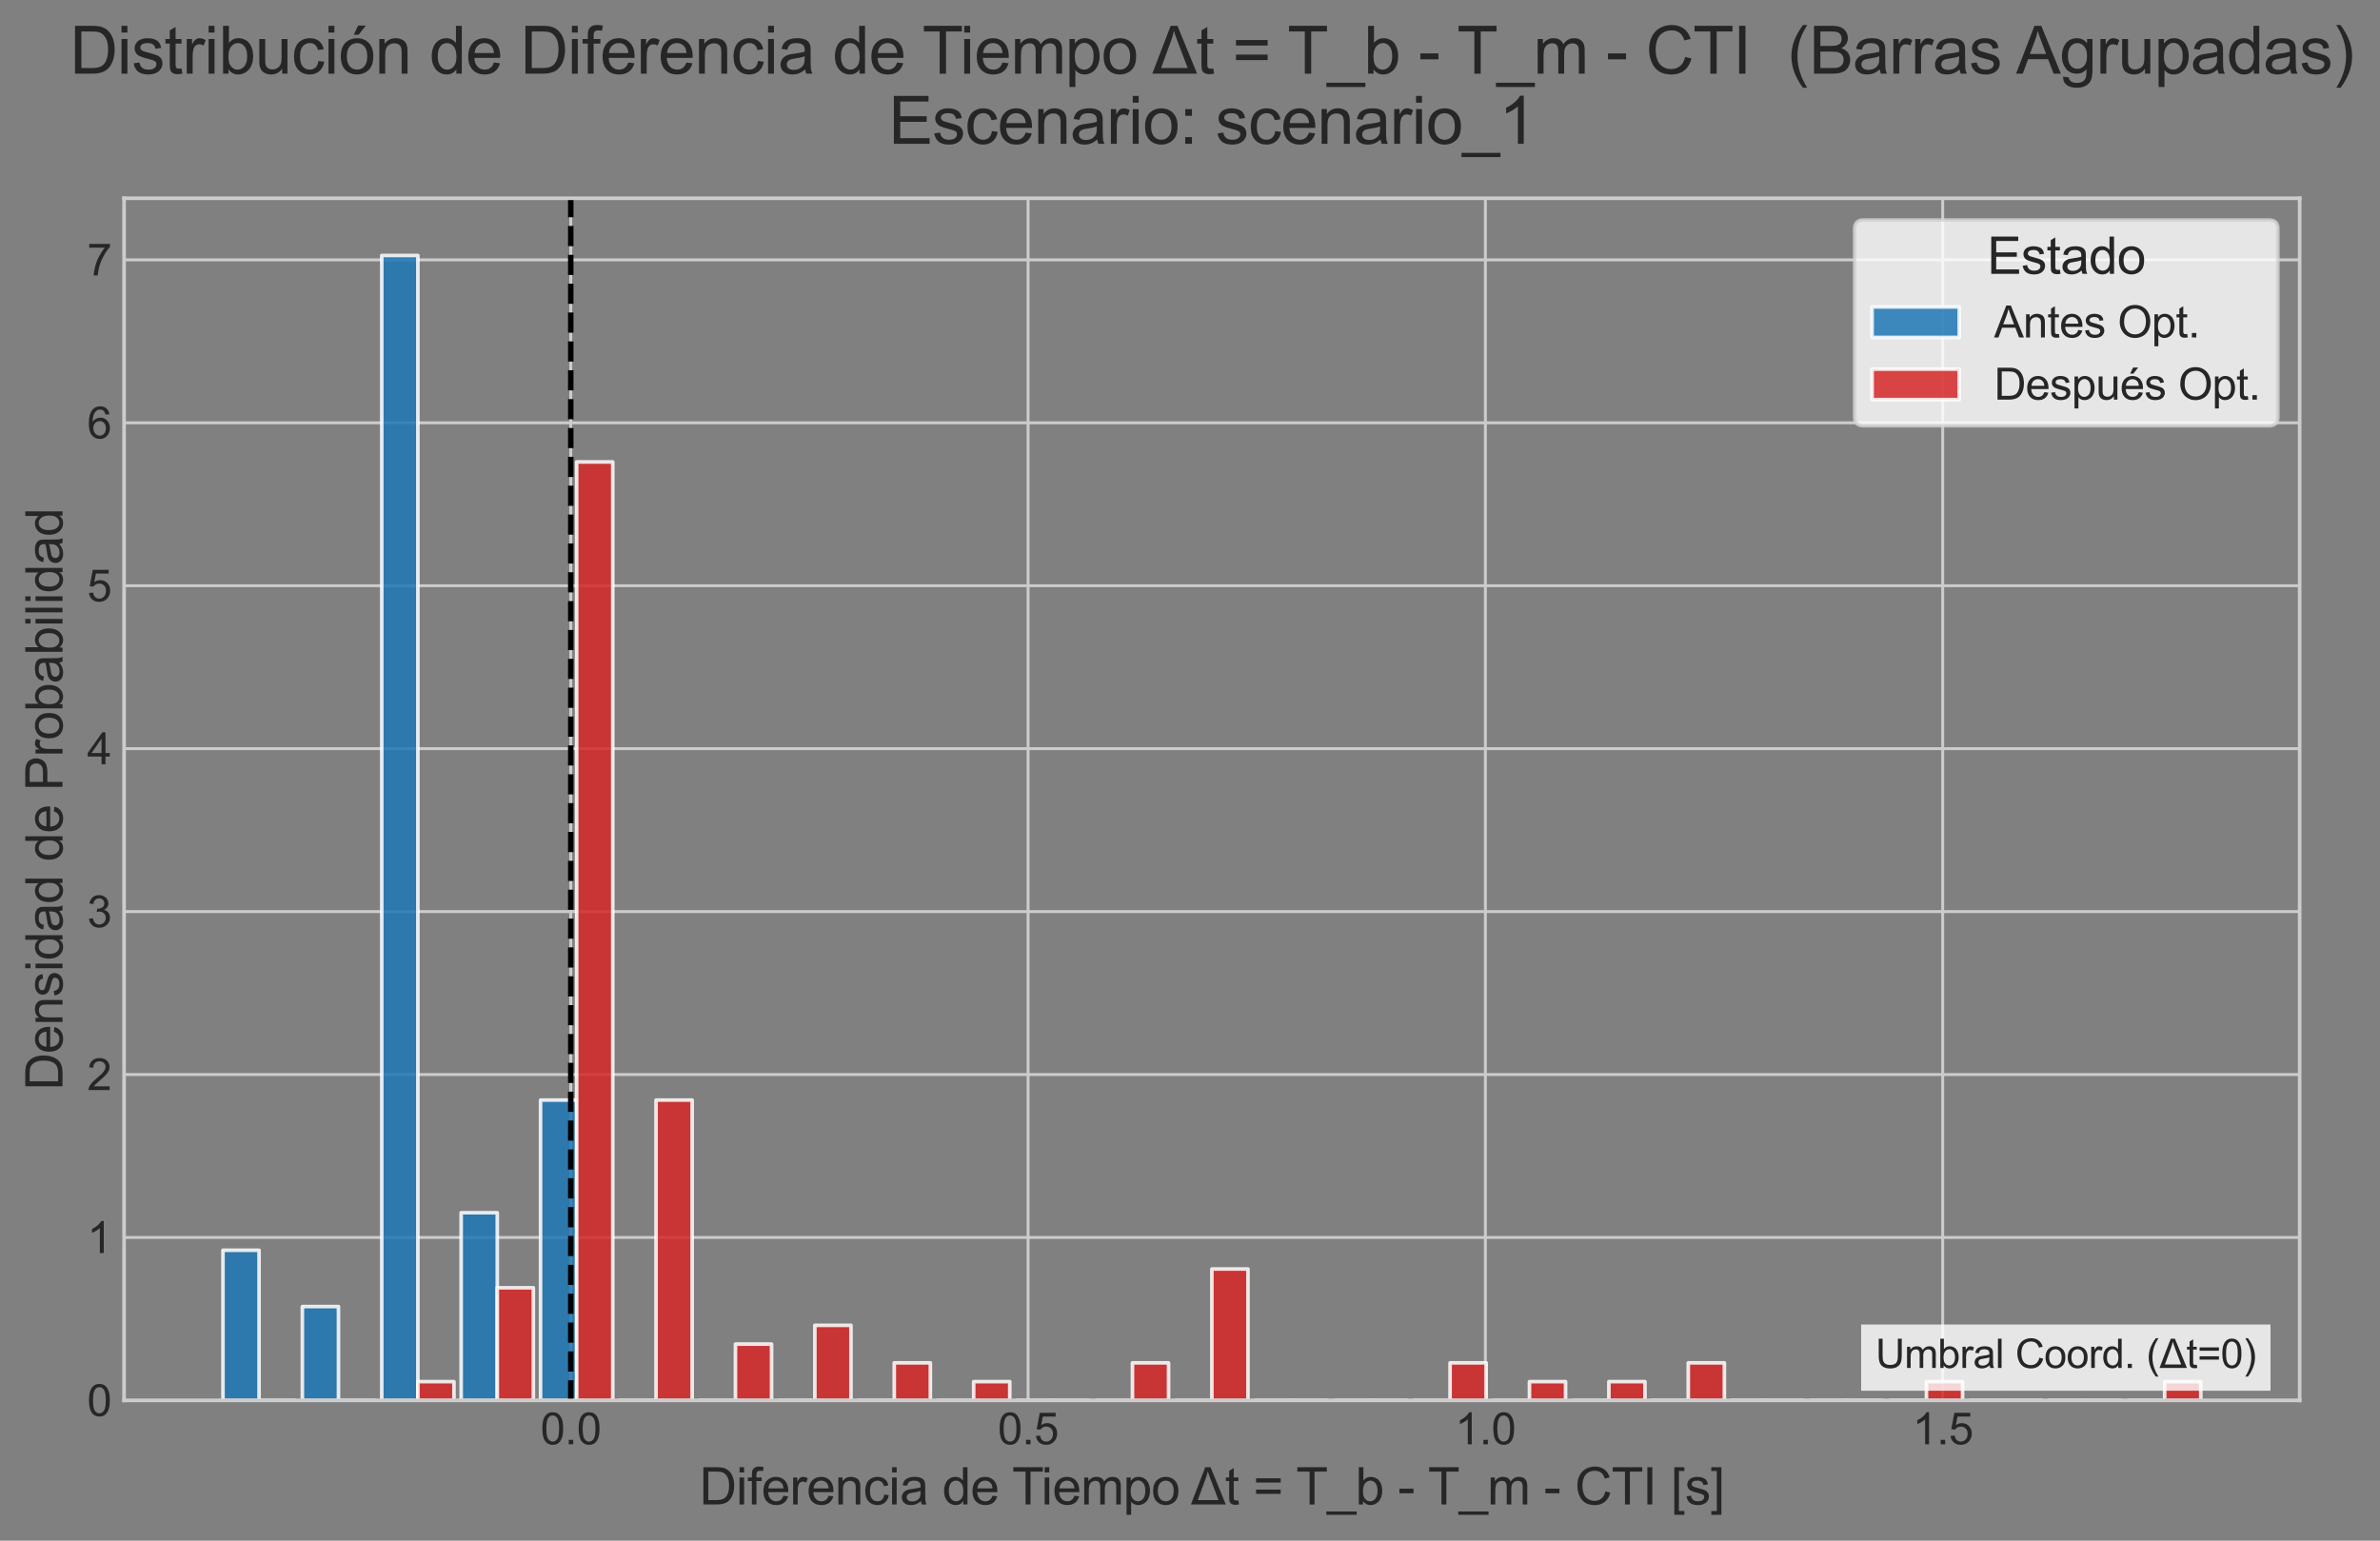 <?xml version="1.0" encoding="utf-8" standalone="no"?>
<!DOCTYPE svg PUBLIC "-//W3C//DTD SVG 1.1//EN"
  "http://www.w3.org/Graphics/SVG/1.1/DTD/svg11.dtd">
<svg xmlns:xlink="http://www.w3.org/1999/xlink" width="655.557pt" height="424.453pt" viewBox="0 0 655.557 424.453" xmlns="http://www.w3.org/2000/svg" version="1.1">
 <rect x="0" y="0" width="655.557" height="424.453" fill="#808080" stroke="none"/>
 <defs>
  <style type="text/css">*{stroke-linejoin: round; stroke-linecap: butt}</style>
 </defs>
 <g id="figure_1">
  <g id="patch_1">
   <path d="M 0 424.453 
L 655.557 424.453 
L 655.557 0 
L 0 0 
L 0 424.453 
z
" style="fill: none"/>
  </g>
  <g id="axes_1">
   <g id="patch_2">
    <path d="M 34.177 385.805 
L 633.427 385.805 
L 633.427 54.617 
L 34.177 54.617 
L 34.177 385.805 
z
" style="fill: none"/>
   </g>
   <g id="matplotlib.axis_1">
    <g id="xtick_1">
     <g id="line2d_1">
      <path d="M 157.212 385.805 
L 157.212 54.617 
" clip-path="url(#pe4441a1c6e)" style="fill: none; stroke: #cccccc; stroke-width: 0.8; stroke-linecap: round"/>
     </g>
     <g id="line2d_2"/>
     <g id="text_1">
      <!-- 0.0 -->
      <g style="fill: #262626" transform="translate(148.872 397.894) scale(0.12 -0.12)">
       <defs>
        <path id="ArialMT-30" d="M 266 2259 
Q 266 3072 433 3567 
Q 600 4063 929 4331 
Q 1259 4600 1759 4600 
Q 2128 4600 2406 4451 
Q 2684 4303 2865 4023 
Q 3047 3744 3150 3342 
Q 3253 2941 3253 2259 
Q 3253 1453 3087 958 
Q 2922 463 2592 192 
Q 2263 -78 1759 -78 
Q 1097 -78 719 397 
Q 266 969 266 2259 
z
M 844 2259 
Q 844 1131 1108 757 
Q 1372 384 1759 384 
Q 2147 384 2411 759 
Q 2675 1134 2675 2259 
Q 2675 3391 2411 3762 
Q 2147 4134 1753 4134 
Q 1366 4134 1134 3806 
Q 844 3388 844 2259 
z
" transform="scale(0.016)"/>
        <path id="ArialMT-2e" d="M 581 0 
L 581 641 
L 1222 641 
L 1222 0 
L 581 0 
z
" transform="scale(0.016)"/>
       </defs>
       <use xlink:href="#ArialMT-30"/>
       <use xlink:href="#ArialMT-2e" x="55.615"/>
       <use xlink:href="#ArialMT-30" x="83.398"/>
      </g>
     </g>
    </g>
    <g id="xtick_2">
     <g id="line2d_3">
      <path d="M 283.176 385.805 
L 283.176 54.617 
" clip-path="url(#pe4441a1c6e)" style="fill: none; stroke: #cccccc; stroke-width: 0.8; stroke-linecap: round"/>
     </g>
     <g id="line2d_4"/>
     <g id="text_2">
      <!-- 0.5 -->
      <g style="fill: #262626" transform="translate(274.836 397.894) scale(0.12 -0.12)">
       <defs>
        <path id="ArialMT-35" d="M 266 1200 
L 856 1250 
Q 922 819 1161 601 
Q 1400 384 1738 384 
Q 2144 384 2425 690 
Q 2706 997 2706 1503 
Q 2706 1984 2436 2262 
Q 2166 2541 1728 2541 
Q 1456 2541 1237 2417 
Q 1019 2294 894 2097 
L 366 2166 
L 809 4519 
L 3088 4519 
L 3088 3981 
L 1259 3981 
L 1013 2750 
Q 1425 3038 1878 3038 
Q 2478 3038 2890 2622 
Q 3303 2206 3303 1553 
Q 3303 931 2941 478 
Q 2500 -78 1738 -78 
Q 1113 -78 717 272 
Q 322 622 266 1200 
z
" transform="scale(0.016)"/>
       </defs>
       <use xlink:href="#ArialMT-30"/>
       <use xlink:href="#ArialMT-2e" x="55.615"/>
       <use xlink:href="#ArialMT-35" x="83.398"/>
      </g>
     </g>
    </g>
    <g id="xtick_3">
     <g id="line2d_5">
      <path d="M 409.141 385.805 
L 409.141 54.617 
" clip-path="url(#pe4441a1c6e)" style="fill: none; stroke: #cccccc; stroke-width: 0.8; stroke-linecap: round"/>
     </g>
     <g id="line2d_6"/>
     <g id="text_3">
      <!-- 1.0 -->
      <g style="fill: #262626" transform="translate(400.801 397.894) scale(0.12 -0.12)">
       <defs>
        <path id="ArialMT-31" d="M 2384 0 
L 1822 0 
L 1822 3584 
Q 1619 3391 1289 3197 
Q 959 3003 697 2906 
L 697 3450 
Q 1169 3672 1522 3987 
Q 1875 4303 2022 4600 
L 2384 4600 
L 2384 0 
z
" transform="scale(0.016)"/>
       </defs>
       <use xlink:href="#ArialMT-31"/>
       <use xlink:href="#ArialMT-2e" x="55.615"/>
       <use xlink:href="#ArialMT-30" x="83.398"/>
      </g>
     </g>
    </g>
    <g id="xtick_4">
     <g id="line2d_7">
      <path d="M 535.105 385.805 
L 535.105 54.617 
" clip-path="url(#pe4441a1c6e)" style="fill: none; stroke: #cccccc; stroke-width: 0.8; stroke-linecap: round"/>
     </g>
     <g id="line2d_8"/>
     <g id="text_4">
      <!-- 1.5 -->
      <g style="fill: #262626" transform="translate(526.765 397.894) scale(0.12 -0.12)">
       <use xlink:href="#ArialMT-31"/>
       <use xlink:href="#ArialMT-2e" x="55.615"/>
       <use xlink:href="#ArialMT-35" x="83.398"/>
      </g>
     </g>
    </g>
    <g id="text_5">
     <!-- Diferencia de Tiempo Δt = T_b - T_m - CTI [s] -->
     <g style="fill: #262626" transform="translate(192.638 414.471) scale(0.14 -0.14)">
      <defs>
       <path id="ArialMT-44" d="M 494 0 
L 494 4581 
L 2072 4581 
Q 2606 4581 2888 4516 
Q 3281 4425 3559 4188 
Q 3922 3881 4101 3404 
Q 4281 2928 4281 2316 
Q 4281 1794 4159 1391 
Q 4038 988 3847 723 
Q 3656 459 3429 307 
Q 3203 156 2883 78 
Q 2563 0 2147 0 
L 494 0 
z
M 1100 541 
L 2078 541 
Q 2531 541 2789 625 
Q 3047 709 3200 863 
Q 3416 1078 3536 1442 
Q 3656 1806 3656 2325 
Q 3656 3044 3420 3430 
Q 3184 3816 2847 3947 
Q 2603 4041 2063 4041 
L 1100 4041 
L 1100 541 
z
" transform="scale(0.016)"/>
       <path id="ArialMT-69" d="M 425 3934 
L 425 4581 
L 988 4581 
L 988 3934 
L 425 3934 
z
M 425 0 
L 425 3319 
L 988 3319 
L 988 0 
L 425 0 
z
" transform="scale(0.016)"/>
       <path id="ArialMT-66" d="M 556 0 
L 556 2881 
L 59 2881 
L 59 3319 
L 556 3319 
L 556 3672 
Q 556 4006 616 4169 
Q 697 4388 901 4523 
Q 1106 4659 1475 4659 
Q 1713 4659 2000 4603 
L 1916 4113 
Q 1741 4144 1584 4144 
Q 1328 4144 1222 4034 
Q 1116 3925 1116 3625 
L 1116 3319 
L 1763 3319 
L 1763 2881 
L 1116 2881 
L 1116 0 
L 556 0 
z
" transform="scale(0.016)"/>
       <path id="ArialMT-65" d="M 2694 1069 
L 3275 997 
Q 3138 488 2766 206 
Q 2394 -75 1816 -75 
Q 1088 -75 661 373 
Q 234 822 234 1631 
Q 234 2469 665 2931 
Q 1097 3394 1784 3394 
Q 2450 3394 2872 2941 
Q 3294 2488 3294 1666 
Q 3294 1616 3291 1516 
L 816 1516 
Q 847 969 1125 678 
Q 1403 388 1819 388 
Q 2128 388 2347 550 
Q 2566 713 2694 1069 
z
M 847 1978 
L 2700 1978 
Q 2663 2397 2488 2606 
Q 2219 2931 1791 2931 
Q 1403 2931 1139 2672 
Q 875 2413 847 1978 
z
" transform="scale(0.016)"/>
       <path id="ArialMT-72" d="M 416 0 
L 416 3319 
L 922 3319 
L 922 2816 
Q 1116 3169 1280 3281 
Q 1444 3394 1641 3394 
Q 1925 3394 2219 3213 
L 2025 2691 
Q 1819 2813 1613 2813 
Q 1428 2813 1281 2702 
Q 1134 2591 1072 2394 
Q 978 2094 978 1738 
L 978 0 
L 416 0 
z
" transform="scale(0.016)"/>
       <path id="ArialMT-6e" d="M 422 0 
L 422 3319 
L 928 3319 
L 928 2847 
Q 1294 3394 1984 3394 
Q 2284 3394 2536 3286 
Q 2788 3178 2913 3003 
Q 3038 2828 3088 2588 
Q 3119 2431 3119 2041 
L 3119 0 
L 2556 0 
L 2556 2019 
Q 2556 2363 2490 2533 
Q 2425 2703 2258 2804 
Q 2091 2906 1866 2906 
Q 1506 2906 1245 2678 
Q 984 2450 984 1813 
L 984 0 
L 422 0 
z
" transform="scale(0.016)"/>
       <path id="ArialMT-63" d="M 2588 1216 
L 3141 1144 
Q 3050 572 2676 248 
Q 2303 -75 1759 -75 
Q 1078 -75 664 370 
Q 250 816 250 1647 
Q 250 2184 428 2587 
Q 606 2991 970 3192 
Q 1334 3394 1763 3394 
Q 2303 3394 2647 3120 
Q 2991 2847 3088 2344 
L 2541 2259 
Q 2463 2594 2264 2762 
Q 2066 2931 1784 2931 
Q 1359 2931 1093 2626 
Q 828 2322 828 1663 
Q 828 994 1084 691 
Q 1341 388 1753 388 
Q 2084 388 2306 591 
Q 2528 794 2588 1216 
z
" transform="scale(0.016)"/>
       <path id="ArialMT-61" d="M 2588 409 
Q 2275 144 1986 34 
Q 1697 -75 1366 -75 
Q 819 -75 525 192 
Q 231 459 231 875 
Q 231 1119 342 1320 
Q 453 1522 633 1644 
Q 813 1766 1038 1828 
Q 1203 1872 1538 1913 
Q 2219 1994 2541 2106 
Q 2544 2222 2544 2253 
Q 2544 2597 2384 2738 
Q 2169 2928 1744 2928 
Q 1347 2928 1158 2789 
Q 969 2650 878 2297 
L 328 2372 
Q 403 2725 575 2942 
Q 747 3159 1072 3276 
Q 1397 3394 1825 3394 
Q 2250 3394 2515 3294 
Q 2781 3194 2906 3042 
Q 3031 2891 3081 2659 
Q 3109 2516 3109 2141 
L 3109 1391 
Q 3109 606 3145 398 
Q 3181 191 3288 0 
L 2700 0 
Q 2613 175 2588 409 
z
M 2541 1666 
Q 2234 1541 1622 1453 
Q 1275 1403 1131 1340 
Q 988 1278 909 1158 
Q 831 1038 831 891 
Q 831 666 1001 516 
Q 1172 366 1500 366 
Q 1825 366 2078 508 
Q 2331 650 2450 897 
Q 2541 1088 2541 1459 
L 2541 1666 
z
" transform="scale(0.016)"/>
       <path id="ArialMT-20" transform="scale(0.016)"/>
       <path id="ArialMT-64" d="M 2575 0 
L 2575 419 
Q 2259 -75 1647 -75 
Q 1250 -75 917 144 
Q 584 363 401 755 
Q 219 1147 219 1656 
Q 219 2153 384 2558 
Q 550 2963 881 3178 
Q 1213 3394 1622 3394 
Q 1922 3394 2156 3267 
Q 2391 3141 2538 2938 
L 2538 4581 
L 3097 4581 
L 3097 0 
L 2575 0 
z
M 797 1656 
Q 797 1019 1065 703 
Q 1334 388 1700 388 
Q 2069 388 2326 689 
Q 2584 991 2584 1609 
Q 2584 2291 2321 2609 
Q 2059 2928 1675 2928 
Q 1300 2928 1048 2622 
Q 797 2316 797 1656 
z
" transform="scale(0.016)"/>
       <path id="ArialMT-54" d="M 1659 0 
L 1659 4041 
L 150 4041 
L 150 4581 
L 3781 4581 
L 3781 4041 
L 2266 4041 
L 2266 0 
L 1659 0 
z
" transform="scale(0.016)"/>
       <path id="ArialMT-6d" d="M 422 0 
L 422 3319 
L 925 3319 
L 925 2853 
Q 1081 3097 1340 3245 
Q 1600 3394 1931 3394 
Q 2300 3394 2536 3241 
Q 2772 3088 2869 2813 
Q 3263 3394 3894 3394 
Q 4388 3394 4653 3120 
Q 4919 2847 4919 2278 
L 4919 0 
L 4359 0 
L 4359 2091 
Q 4359 2428 4304 2576 
Q 4250 2725 4106 2815 
Q 3963 2906 3769 2906 
Q 3419 2906 3187 2673 
Q 2956 2441 2956 1928 
L 2956 0 
L 2394 0 
L 2394 2156 
Q 2394 2531 2256 2718 
Q 2119 2906 1806 2906 
Q 1569 2906 1367 2781 
Q 1166 2656 1075 2415 
Q 984 2175 984 1722 
L 984 0 
L 422 0 
z
" transform="scale(0.016)"/>
       <path id="ArialMT-70" d="M 422 -1272 
L 422 3319 
L 934 3319 
L 934 2888 
Q 1116 3141 1344 3267 
Q 1572 3394 1897 3394 
Q 2322 3394 2647 3175 
Q 2972 2956 3137 2557 
Q 3303 2159 3303 1684 
Q 3303 1175 3120 767 
Q 2938 359 2589 142 
Q 2241 -75 1856 -75 
Q 1575 -75 1351 44 
Q 1128 163 984 344 
L 984 -1272 
L 422 -1272 
z
M 931 1641 
Q 931 1000 1190 694 
Q 1450 388 1819 388 
Q 2194 388 2461 705 
Q 2728 1022 2728 1688 
Q 2728 2322 2467 2637 
Q 2206 2953 1844 2953 
Q 1484 2953 1207 2617 
Q 931 2281 931 1641 
z
" transform="scale(0.016)"/>
       <path id="ArialMT-6f" d="M 213 1659 
Q 213 2581 725 3025 
Q 1153 3394 1769 3394 
Q 2453 3394 2887 2945 
Q 3322 2497 3322 1706 
Q 3322 1066 3130 698 
Q 2938 331 2570 128 
Q 2203 -75 1769 -75 
Q 1072 -75 642 372 
Q 213 819 213 1659 
z
M 791 1659 
Q 791 1022 1069 705 
Q 1347 388 1769 388 
Q 2188 388 2466 706 
Q 2744 1025 2744 1678 
Q 2744 2294 2464 2611 
Q 2184 2928 1769 2928 
Q 1347 2928 1069 2612 
Q 791 2297 791 1659 
z
" transform="scale(0.016)"/>
       <path id="ArialMT-394" d="M -6 0 
L 1753 4581 
L 2406 4581 
L 4281 0 
L -6 0 
z
M 834 541 
L 3381 541 
L 2391 3150 
Q 2169 3738 2066 4100 
Q 1981 3675 1819 3225 
L 834 541 
z
" transform="scale(0.016)"/>
       <path id="ArialMT-74" d="M 1650 503 
L 1731 6 
Q 1494 -44 1306 -44 
Q 1000 -44 831 53 
Q 663 150 594 308 
Q 525 466 525 972 
L 525 2881 
L 113 2881 
L 113 3319 
L 525 3319 
L 525 4141 
L 1084 4478 
L 1084 3319 
L 1650 3319 
L 1650 2881 
L 1084 2881 
L 1084 941 
Q 1084 700 1114 631 
Q 1144 563 1211 522 
Q 1278 481 1403 481 
Q 1497 481 1650 503 
z
" transform="scale(0.016)"/>
       <path id="ArialMT-3d" d="M 3381 2694 
L 356 2694 
L 356 3219 
L 3381 3219 
L 3381 2694 
z
M 3381 1303 
L 356 1303 
L 356 1828 
L 3381 1828 
L 3381 1303 
z
" transform="scale(0.016)"/>
       <path id="ArialMT-5f" d="M -97 -1272 
L -97 -866 
L 3631 -866 
L 3631 -1272 
L -97 -1272 
z
" transform="scale(0.016)"/>
       <path id="ArialMT-62" d="M 941 0 
L 419 0 
L 419 4581 
L 981 4581 
L 981 2947 
Q 1338 3394 1891 3394 
Q 2197 3394 2470 3270 
Q 2744 3147 2920 2923 
Q 3097 2700 3197 2384 
Q 3297 2069 3297 1709 
Q 3297 856 2875 390 
Q 2453 -75 1863 -75 
Q 1275 -75 941 416 
L 941 0 
z
M 934 1684 
Q 934 1088 1097 822 
Q 1363 388 1816 388 
Q 2184 388 2453 708 
Q 2722 1028 2722 1663 
Q 2722 2313 2464 2622 
Q 2206 2931 1841 2931 
Q 1472 2931 1203 2611 
Q 934 2291 934 1684 
z
" transform="scale(0.016)"/>
       <path id="ArialMT-2d" d="M 203 1375 
L 203 1941 
L 1931 1941 
L 1931 1375 
L 203 1375 
z
" transform="scale(0.016)"/>
       <path id="ArialMT-43" d="M 3763 1606 
L 4369 1453 
Q 4178 706 3683 314 
Q 3188 -78 2472 -78 
Q 1731 -78 1267 223 
Q 803 525 561 1097 
Q 319 1669 319 2325 
Q 319 3041 592 3573 
Q 866 4106 1370 4382 
Q 1875 4659 2481 4659 
Q 3169 4659 3637 4309 
Q 4106 3959 4291 3325 
L 3694 3184 
Q 3534 3684 3231 3912 
Q 2928 4141 2469 4141 
Q 1941 4141 1586 3887 
Q 1231 3634 1087 3207 
Q 944 2781 944 2328 
Q 944 1744 1114 1308 
Q 1284 872 1643 656 
Q 2003 441 2422 441 
Q 2931 441 3284 734 
Q 3638 1028 3763 1606 
z
" transform="scale(0.016)"/>
       <path id="ArialMT-49" d="M 597 0 
L 597 4581 
L 1203 4581 
L 1203 0 
L 597 0 
z
" transform="scale(0.016)"/>
       <path id="ArialMT-5b" d="M 434 -1272 
L 434 4581 
L 1675 4581 
L 1675 4116 
L 997 4116 
L 997 -806 
L 1675 -806 
L 1675 -1272 
L 434 -1272 
z
" transform="scale(0.016)"/>
       <path id="ArialMT-73" d="M 197 991 
L 753 1078 
Q 800 744 1014 566 
Q 1228 388 1613 388 
Q 2000 388 2187 545 
Q 2375 703 2375 916 
Q 2375 1106 2209 1216 
Q 2094 1291 1634 1406 
Q 1016 1563 777 1677 
Q 538 1791 414 1992 
Q 291 2194 291 2438 
Q 291 2659 392 2848 
Q 494 3038 669 3163 
Q 800 3259 1026 3326 
Q 1253 3394 1513 3394 
Q 1903 3394 2198 3281 
Q 2494 3169 2634 2976 
Q 2775 2784 2828 2463 
L 2278 2388 
Q 2241 2644 2061 2787 
Q 1881 2931 1553 2931 
Q 1166 2931 1000 2803 
Q 834 2675 834 2503 
Q 834 2394 903 2306 
Q 972 2216 1119 2156 
Q 1203 2125 1616 2013 
Q 2213 1853 2448 1751 
Q 2684 1650 2818 1456 
Q 2953 1263 2953 975 
Q 2953 694 2789 445 
Q 2625 197 2315 61 
Q 2006 -75 1616 -75 
Q 969 -75 630 194 
Q 291 463 197 991 
z
" transform="scale(0.016)"/>
       <path id="ArialMT-5d" d="M 1363 -1272 
L 122 -1272 
L 122 -806 
L 800 -806 
L 800 4116 
L 122 4116 
L 122 4581 
L 1363 4581 
L 1363 -1272 
z
" transform="scale(0.016)"/>
      </defs>
      <use xlink:href="#ArialMT-44"/>
      <use xlink:href="#ArialMT-69" x="72.217"/>
      <use xlink:href="#ArialMT-66" x="94.434"/>
      <use xlink:href="#ArialMT-65" x="122.217"/>
      <use xlink:href="#ArialMT-72" x="177.832"/>
      <use xlink:href="#ArialMT-65" x="211.133"/>
      <use xlink:href="#ArialMT-6e" x="266.748"/>
      <use xlink:href="#ArialMT-63" x="322.363"/>
      <use xlink:href="#ArialMT-69" x="372.363"/>
      <use xlink:href="#ArialMT-61" x="394.58"/>
      <use xlink:href="#ArialMT-20" x="450.195"/>
      <use xlink:href="#ArialMT-64" x="477.979"/>
      <use xlink:href="#ArialMT-65" x="533.594"/>
      <use xlink:href="#ArialMT-20" x="589.209"/>
      <use xlink:href="#ArialMT-54" x="615.242"/>
      <use xlink:href="#ArialMT-69" x="672.576"/>
      <use xlink:href="#ArialMT-65" x="694.793"/>
      <use xlink:href="#ArialMT-6d" x="750.408"/>
      <use xlink:href="#ArialMT-70" x="833.709"/>
      <use xlink:href="#ArialMT-6f" x="889.324"/>
      <use xlink:href="#ArialMT-20" x="944.939"/>
      <use xlink:href="#ArialMT-394" x="967.223"/>
      <use xlink:href="#ArialMT-74" x="1034.02"/>
      <use xlink:href="#ArialMT-20" x="1061.803"/>
      <use xlink:href="#ArialMT-3d" x="1089.586"/>
      <use xlink:href="#ArialMT-20" x="1147.984"/>
      <use xlink:href="#ArialMT-54" x="1174.018"/>
      <use xlink:href="#ArialMT-5f" x="1235.102"/>
      <use xlink:href="#ArialMT-62" x="1290.717"/>
      <use xlink:href="#ArialMT-20" x="1346.332"/>
      <use xlink:href="#ArialMT-2d" x="1374.115"/>
      <use xlink:href="#ArialMT-20" x="1407.416"/>
      <use xlink:href="#ArialMT-54" x="1433.449"/>
      <use xlink:href="#ArialMT-5f" x="1494.533"/>
      <use xlink:href="#ArialMT-6d" x="1550.148"/>
      <use xlink:href="#ArialMT-20" x="1633.449"/>
      <use xlink:href="#ArialMT-2d" x="1661.232"/>
      <use xlink:href="#ArialMT-20" x="1694.533"/>
      <use xlink:href="#ArialMT-43" x="1722.316"/>
      <use xlink:href="#ArialMT-54" x="1794.533"/>
      <use xlink:href="#ArialMT-49" x="1855.617"/>
      <use xlink:href="#ArialMT-20" x="1883.4"/>
      <use xlink:href="#ArialMT-5b" x="1911.184"/>
      <use xlink:href="#ArialMT-73" x="1938.967"/>
      <use xlink:href="#ArialMT-5d" x="1988.967"/>
     </g>
    </g>
   </g>
   <g id="matplotlib.axis_2">
    <g id="ytick_1">
     <g id="line2d_9">
      <path d="M 34.177 385.805 
L 633.427 385.805 
" clip-path="url(#pe4441a1c6e)" style="fill: none; stroke: #cccccc; stroke-width: 0.8; stroke-linecap: round"/>
     </g>
     <g id="line2d_10"/>
     <g id="text_6">
      <!-- 0 -->
      <g style="fill: #262626" transform="translate(24.003 390.1) scale(0.12 -0.12)">
       <use xlink:href="#ArialMT-30"/>
      </g>
     </g>
    </g>
    <g id="ytick_2">
     <g id="line2d_11">
      <path d="M 34.177 340.916 
L 633.427 340.916 
" clip-path="url(#pe4441a1c6e)" style="fill: none; stroke: #cccccc; stroke-width: 0.8; stroke-linecap: round"/>
     </g>
     <g id="line2d_12"/>
     <g id="text_7">
      <!-- 1 -->
      <g style="fill: #262626" transform="translate(24.003 345.211) scale(0.12 -0.12)">
       <use xlink:href="#ArialMT-31"/>
      </g>
     </g>
    </g>
    <g id="ytick_3">
     <g id="line2d_13">
      <path d="M 34.177 296.028 
L 633.427 296.028 
" clip-path="url(#pe4441a1c6e)" style="fill: none; stroke: #cccccc; stroke-width: 0.8; stroke-linecap: round"/>
     </g>
     <g id="line2d_14"/>
     <g id="text_8">
      <!-- 2 -->
      <g style="fill: #262626" transform="translate(24.003 300.323) scale(0.12 -0.12)">
       <defs>
        <path id="ArialMT-32" d="M 3222 541 
L 3222 0 
L 194 0 
Q 188 203 259 391 
Q 375 700 629 1000 
Q 884 1300 1366 1694 
Q 2113 2306 2375 2664 
Q 2638 3022 2638 3341 
Q 2638 3675 2398 3904 
Q 2159 4134 1775 4134 
Q 1369 4134 1125 3890 
Q 881 3647 878 3216 
L 300 3275 
Q 359 3922 746 4261 
Q 1134 4600 1788 4600 
Q 2447 4600 2831 4234 
Q 3216 3869 3216 3328 
Q 3216 3053 3103 2787 
Q 2991 2522 2730 2228 
Q 2469 1934 1863 1422 
Q 1356 997 1212 845 
Q 1069 694 975 541 
L 3222 541 
z
" transform="scale(0.016)"/>
       </defs>
       <use xlink:href="#ArialMT-32"/>
      </g>
     </g>
    </g>
    <g id="ytick_4">
     <g id="line2d_15">
      <path d="M 34.177 251.139 
L 633.427 251.139 
" clip-path="url(#pe4441a1c6e)" style="fill: none; stroke: #cccccc; stroke-width: 0.8; stroke-linecap: round"/>
     </g>
     <g id="line2d_16"/>
     <g id="text_9">
      <!-- 3 -->
      <g style="fill: #262626" transform="translate(24.003 255.434) scale(0.12 -0.12)">
       <defs>
        <path id="ArialMT-33" d="M 269 1209 
L 831 1284 
Q 928 806 1161 595 
Q 1394 384 1728 384 
Q 2125 384 2398 659 
Q 2672 934 2672 1341 
Q 2672 1728 2419 1979 
Q 2166 2231 1775 2231 
Q 1616 2231 1378 2169 
L 1441 2663 
Q 1497 2656 1531 2656 
Q 1891 2656 2178 2843 
Q 2466 3031 2466 3422 
Q 2466 3731 2256 3934 
Q 2047 4138 1716 4138 
Q 1388 4138 1169 3931 
Q 950 3725 888 3313 
L 325 3413 
Q 428 3978 793 4289 
Q 1159 4600 1703 4600 
Q 2078 4600 2393 4439 
Q 2709 4278 2876 4000 
Q 3044 3722 3044 3409 
Q 3044 3113 2884 2869 
Q 2725 2625 2413 2481 
Q 2819 2388 3044 2092 
Q 3269 1797 3269 1353 
Q 3269 753 2831 336 
Q 2394 -81 1725 -81 
Q 1122 -81 723 278 
Q 325 638 269 1209 
z
" transform="scale(0.016)"/>
       </defs>
       <use xlink:href="#ArialMT-33"/>
      </g>
     </g>
    </g>
    <g id="ytick_5">
     <g id="line2d_17">
      <path d="M 34.177 206.251 
L 633.427 206.251 
" clip-path="url(#pe4441a1c6e)" style="fill: none; stroke: #cccccc; stroke-width: 0.8; stroke-linecap: round"/>
     </g>
     <g id="line2d_18"/>
     <g id="text_10">
      <!-- 4 -->
      <g style="fill: #262626" transform="translate(24.003 210.546) scale(0.12 -0.12)">
       <defs>
        <path id="ArialMT-34" d="M 2069 0 
L 2069 1097 
L 81 1097 
L 81 1613 
L 2172 4581 
L 2631 4581 
L 2631 1613 
L 3250 1613 
L 3250 1097 
L 2631 1097 
L 2631 0 
L 2069 0 
z
M 2069 1613 
L 2069 3678 
L 634 1613 
L 2069 1613 
z
" transform="scale(0.016)"/>
       </defs>
       <use xlink:href="#ArialMT-34"/>
      </g>
     </g>
    </g>
    <g id="ytick_6">
     <g id="line2d_19">
      <path d="M 34.177 161.362 
L 633.427 161.362 
" clip-path="url(#pe4441a1c6e)" style="fill: none; stroke: #cccccc; stroke-width: 0.8; stroke-linecap: round"/>
     </g>
     <g id="line2d_20"/>
     <g id="text_11">
      <!-- 5 -->
      <g style="fill: #262626" transform="translate(24.003 165.657) scale(0.12 -0.12)">
       <use xlink:href="#ArialMT-35"/>
      </g>
     </g>
    </g>
    <g id="ytick_7">
     <g id="line2d_21">
      <path d="M 34.177 116.474 
L 633.427 116.474 
" clip-path="url(#pe4441a1c6e)" style="fill: none; stroke: #cccccc; stroke-width: 0.8; stroke-linecap: round"/>
     </g>
     <g id="line2d_22"/>
     <g id="text_12">
      <!-- 6 -->
      <g style="fill: #262626" transform="translate(24.003 120.768) scale(0.12 -0.12)">
       <defs>
        <path id="ArialMT-36" d="M 3184 3459 
L 2625 3416 
Q 2550 3747 2413 3897 
Q 2184 4138 1850 4138 
Q 1581 4138 1378 3988 
Q 1113 3794 959 3422 
Q 806 3050 800 2363 
Q 1003 2672 1297 2822 
Q 1591 2972 1913 2972 
Q 2475 2972 2870 2558 
Q 3266 2144 3266 1488 
Q 3266 1056 3080 686 
Q 2894 316 2569 119 
Q 2244 -78 1831 -78 
Q 1128 -78 684 439 
Q 241 956 241 2144 
Q 241 3472 731 4075 
Q 1159 4600 1884 4600 
Q 2425 4600 2770 4297 
Q 3116 3994 3184 3459 
z
M 888 1484 
Q 888 1194 1011 928 
Q 1134 663 1356 523 
Q 1578 384 1822 384 
Q 2178 384 2434 671 
Q 2691 959 2691 1453 
Q 2691 1928 2437 2201 
Q 2184 2475 1800 2475 
Q 1419 2475 1153 2201 
Q 888 1928 888 1484 
z
" transform="scale(0.016)"/>
       </defs>
       <use xlink:href="#ArialMT-36"/>
      </g>
     </g>
    </g>
    <g id="ytick_8">
     <g id="line2d_23">
      <path d="M 34.177 71.585 
L 633.427 71.585 
" clip-path="url(#pe4441a1c6e)" style="fill: none; stroke: #cccccc; stroke-width: 0.8; stroke-linecap: round"/>
     </g>
     <g id="line2d_24"/>
     <g id="text_13">
      <!-- 7 -->
      <g style="fill: #262626" transform="translate(24.003 75.88) scale(0.12 -0.12)">
       <defs>
        <path id="ArialMT-37" d="M 303 3981 
L 303 4522 
L 3269 4522 
L 3269 4084 
Q 2831 3619 2401 2847 
Q 1972 2075 1738 1259 
Q 1569 684 1522 0 
L 944 0 
Q 953 541 1156 1306 
Q 1359 2072 1739 2783 
Q 2119 3494 2547 3981 
L 303 3981 
z
" transform="scale(0.016)"/>
       </defs>
       <use xlink:href="#ArialMT-37"/>
      </g>
     </g>
    </g>
    <g id="text_14">
     <!-- Densidad de Probabilidad -->
     <g style="fill: #262626" transform="translate(17.221 300.374) rotate(-90) scale(0.14 -0.14)">
      <defs>
       <path id="ArialMT-50" d="M 494 0 
L 494 4581 
L 2222 4581 
Q 2678 4581 2919 4538 
Q 3256 4481 3484 4323 
Q 3713 4166 3852 3881 
Q 3991 3597 3991 3256 
Q 3991 2672 3619 2267 
Q 3247 1863 2275 1863 
L 1100 1863 
L 1100 0 
L 494 0 
z
M 1100 2403 
L 2284 2403 
Q 2872 2403 3119 2622 
Q 3366 2841 3366 3238 
Q 3366 3525 3220 3729 
Q 3075 3934 2838 4000 
Q 2684 4041 2272 4041 
L 1100 4041 
L 1100 2403 
z
" transform="scale(0.016)"/>
       <path id="ArialMT-6c" d="M 409 0 
L 409 4581 
L 972 4581 
L 972 0 
L 409 0 
z
" transform="scale(0.016)"/>
      </defs>
      <use xlink:href="#ArialMT-44"/>
      <use xlink:href="#ArialMT-65" x="72.217"/>
      <use xlink:href="#ArialMT-6e" x="127.832"/>
      <use xlink:href="#ArialMT-73" x="183.447"/>
      <use xlink:href="#ArialMT-69" x="233.447"/>
      <use xlink:href="#ArialMT-64" x="255.664"/>
      <use xlink:href="#ArialMT-61" x="311.279"/>
      <use xlink:href="#ArialMT-64" x="366.895"/>
      <use xlink:href="#ArialMT-20" x="422.51"/>
      <use xlink:href="#ArialMT-64" x="450.293"/>
      <use xlink:href="#ArialMT-65" x="505.908"/>
      <use xlink:href="#ArialMT-20" x="561.523"/>
      <use xlink:href="#ArialMT-50" x="589.307"/>
      <use xlink:href="#ArialMT-72" x="656.006"/>
      <use xlink:href="#ArialMT-6f" x="689.307"/>
      <use xlink:href="#ArialMT-62" x="744.922"/>
      <use xlink:href="#ArialMT-61" x="800.537"/>
      <use xlink:href="#ArialMT-62" x="856.152"/>
      <use xlink:href="#ArialMT-69" x="911.768"/>
      <use xlink:href="#ArialMT-6c" x="933.984"/>
      <use xlink:href="#ArialMT-69" x="956.201"/>
      <use xlink:href="#ArialMT-64" x="978.418"/>
      <use xlink:href="#ArialMT-61" x="1034.033"/>
      <use xlink:href="#ArialMT-64" x="1089.648"/>
     </g>
    </g>
   </g>
   <g id="patch_3">
    <path d="M 61.415 385.805 
L 71.356 385.805 
L 71.356 344.439 
L 61.415 344.439 
z
" clip-path="url(#pe4441a1c6e)" style="fill: #1f77b4; opacity: 0.85; stroke: #ffffff; stroke-linejoin: miter"/>
   </g>
   <g id="patch_4">
    <path d="M 83.286 385.805 
L 93.227 385.805 
L 93.227 359.951 
L 83.286 359.951 
z
" clip-path="url(#pe4441a1c6e)" style="fill: #1f77b4; opacity: 0.85; stroke: #ffffff; stroke-linejoin: miter"/>
   </g>
   <g id="patch_5">
    <path d="M 105.156 385.805 
L 115.097 385.805 
L 115.097 70.388 
L 105.156 70.388 
z
" clip-path="url(#pe4441a1c6e)" style="fill: #1f77b4; opacity: 0.85; stroke: #ffffff; stroke-linejoin: miter"/>
   </g>
   <g id="patch_6">
    <path d="M 127.027 385.805 
L 136.968 385.805 
L 136.968 334.097 
L 127.027 334.097 
z
" clip-path="url(#pe4441a1c6e)" style="fill: #1f77b4; opacity: 0.85; stroke: #ffffff; stroke-linejoin: miter"/>
   </g>
   <g id="patch_7">
    <path d="M 148.897 385.805 
L 158.838 385.805 
L 158.838 303.073 
L 148.897 303.073 
z
" clip-path="url(#pe4441a1c6e)" style="fill: #1f77b4; opacity: 0.85; stroke: #ffffff; stroke-linejoin: miter"/>
   </g>
   <g id="patch_8">
    <path d="M 170.767 385.805 
L 180.708 385.805 
L 180.708 385.805 
L 170.767 385.805 
z
" clip-path="url(#pe4441a1c6e)" style="fill: #1f77b4; opacity: 0.85; stroke: #ffffff; stroke-linejoin: miter"/>
   </g>
   <g id="patch_9">
    <path d="M 192.638 385.805 
L 202.579 385.805 
L 202.579 385.805 
L 192.638 385.805 
z
" clip-path="url(#pe4441a1c6e)" style="fill: #1f77b4; opacity: 0.85; stroke: #ffffff; stroke-linejoin: miter"/>
   </g>
   <g id="patch_10">
    <path d="M 214.508 385.805 
L 224.449 385.805 
L 224.449 385.805 
L 214.508 385.805 
z
" clip-path="url(#pe4441a1c6e)" style="fill: #1f77b4; opacity: 0.85; stroke: #ffffff; stroke-linejoin: miter"/>
   </g>
   <g id="patch_11">
    <path d="M 236.379 385.805 
L 246.32 385.805 
L 246.32 385.805 
L 236.379 385.805 
z
" clip-path="url(#pe4441a1c6e)" style="fill: #1f77b4; opacity: 0.85; stroke: #ffffff; stroke-linejoin: miter"/>
   </g>
   <g id="patch_12">
    <path d="M 258.249 385.805 
L 268.19 385.805 
L 268.19 385.805 
L 258.249 385.805 
z
" clip-path="url(#pe4441a1c6e)" style="fill: #1f77b4; opacity: 0.85; stroke: #ffffff; stroke-linejoin: miter"/>
   </g>
   <g id="patch_13">
    <path d="M 280.12 385.805 
L 290.061 385.805 
L 290.061 385.805 
L 280.12 385.805 
z
" clip-path="url(#pe4441a1c6e)" style="fill: #1f77b4; opacity: 0.85; stroke: #ffffff; stroke-linejoin: miter"/>
   </g>
   <g id="patch_14">
    <path d="M 301.99 385.805 
L 311.931 385.805 
L 311.931 385.805 
L 301.99 385.805 
z
" clip-path="url(#pe4441a1c6e)" style="fill: #1f77b4; opacity: 0.85; stroke: #ffffff; stroke-linejoin: miter"/>
   </g>
   <g id="patch_15">
    <path d="M 323.86 385.805 
L 333.802 385.805 
L 333.802 385.805 
L 323.86 385.805 
z
" clip-path="url(#pe4441a1c6e)" style="fill: #1f77b4; opacity: 0.85; stroke: #ffffff; stroke-linejoin: miter"/>
   </g>
   <g id="patch_16">
    <path d="M 345.731 385.805 
L 355.672 385.805 
L 355.672 385.805 
L 345.731 385.805 
z
" clip-path="url(#pe4441a1c6e)" style="fill: #1f77b4; opacity: 0.85; stroke: #ffffff; stroke-linejoin: miter"/>
   </g>
   <g id="patch_17">
    <path d="M 367.601 385.805 
L 377.542 385.805 
L 377.542 385.805 
L 367.601 385.805 
z
" clip-path="url(#pe4441a1c6e)" style="fill: #1f77b4; opacity: 0.85; stroke: #ffffff; stroke-linejoin: miter"/>
   </g>
   <g id="patch_18">
    <path d="M 389.472 385.805 
L 399.413 385.805 
L 399.413 385.805 
L 389.472 385.805 
z
" clip-path="url(#pe4441a1c6e)" style="fill: #1f77b4; opacity: 0.85; stroke: #ffffff; stroke-linejoin: miter"/>
   </g>
   <g id="patch_19">
    <path d="M 411.342 385.805 
L 421.283 385.805 
L 421.283 385.805 
L 411.342 385.805 
z
" clip-path="url(#pe4441a1c6e)" style="fill: #1f77b4; opacity: 0.85; stroke: #ffffff; stroke-linejoin: miter"/>
   </g>
   <g id="patch_20">
    <path d="M 433.213 385.805 
L 443.154 385.805 
L 443.154 385.805 
L 433.213 385.805 
z
" clip-path="url(#pe4441a1c6e)" style="fill: #1f77b4; opacity: 0.85; stroke: #ffffff; stroke-linejoin: miter"/>
   </g>
   <g id="patch_21">
    <path d="M 455.083 385.805 
L 465.024 385.805 
L 465.024 385.805 
L 455.083 385.805 
z
" clip-path="url(#pe4441a1c6e)" style="fill: #1f77b4; opacity: 0.85; stroke: #ffffff; stroke-linejoin: miter"/>
   </g>
   <g id="patch_22">
    <path d="M 476.954 385.805 
L 486.895 385.805 
L 486.895 385.805 
L 476.954 385.805 
z
" clip-path="url(#pe4441a1c6e)" style="fill: #1f77b4; opacity: 0.85; stroke: #ffffff; stroke-linejoin: miter"/>
   </g>
   <g id="patch_23">
    <path d="M 498.824 385.805 
L 508.765 385.805 
L 508.765 385.805 
L 498.824 385.805 
z
" clip-path="url(#pe4441a1c6e)" style="fill: #1f77b4; opacity: 0.85; stroke: #ffffff; stroke-linejoin: miter"/>
   </g>
   <g id="patch_24">
    <path d="M 520.694 385.805 
L 530.636 385.805 
L 530.636 385.805 
L 520.694 385.805 
z
" clip-path="url(#pe4441a1c6e)" style="fill: #1f77b4; opacity: 0.85; stroke: #ffffff; stroke-linejoin: miter"/>
   </g>
   <g id="patch_25">
    <path d="M 542.565 385.805 
L 552.506 385.805 
L 552.506 385.805 
L 542.565 385.805 
z
" clip-path="url(#pe4441a1c6e)" style="fill: #1f77b4; opacity: 0.85; stroke: #ffffff; stroke-linejoin: miter"/>
   </g>
   <g id="patch_26">
    <path d="M 564.435 385.805 
L 574.376 385.805 
L 574.376 385.805 
L 564.435 385.805 
z
" clip-path="url(#pe4441a1c6e)" style="fill: #1f77b4; opacity: 0.85; stroke: #ffffff; stroke-linejoin: miter"/>
   </g>
   <g id="patch_27">
    <path d="M 586.306 385.805 
L 596.247 385.805 
L 596.247 385.805 
L 586.306 385.805 
z
" clip-path="url(#pe4441a1c6e)" style="fill: #1f77b4; opacity: 0.85; stroke: #ffffff; stroke-linejoin: miter"/>
   </g>
   <g id="patch_28">
    <path d="M 71.356 385.805 
L 81.297 385.805 
L 81.297 385.805 
L 71.356 385.805 
z
" clip-path="url(#pe4441a1c6e)" style="fill: #d62728; opacity: 0.85; stroke: #ffffff; stroke-linejoin: miter"/>
   </g>
   <g id="patch_29">
    <path d="M 93.227 385.805 
L 103.168 385.805 
L 103.168 385.805 
L 93.227 385.805 
z
" clip-path="url(#pe4441a1c6e)" style="fill: #d62728; opacity: 0.85; stroke: #ffffff; stroke-linejoin: miter"/>
   </g>
   <g id="patch_30">
    <path d="M 115.097 385.805 
L 125.038 385.805 
L 125.038 380.634 
L 115.097 380.634 
z
" clip-path="url(#pe4441a1c6e)" style="fill: #d62728; opacity: 0.85; stroke: #ffffff; stroke-linejoin: miter"/>
   </g>
   <g id="patch_31">
    <path d="M 136.968 385.805 
L 146.909 385.805 
L 146.909 354.78 
L 136.968 354.78 
z
" clip-path="url(#pe4441a1c6e)" style="fill: #d62728; opacity: 0.85; stroke: #ffffff; stroke-linejoin: miter"/>
   </g>
   <g id="patch_32">
    <path d="M 158.838 385.805 
L 168.779 385.805 
L 168.779 127.266 
L 158.838 127.266 
z
" clip-path="url(#pe4441a1c6e)" style="fill: #d62728; opacity: 0.85; stroke: #ffffff; stroke-linejoin: miter"/>
   </g>
   <g id="patch_33">
    <path d="M 180.708 385.805 
L 190.65 385.805 
L 190.65 303.073 
L 180.708 303.073 
z
" clip-path="url(#pe4441a1c6e)" style="fill: #d62728; opacity: 0.85; stroke: #ffffff; stroke-linejoin: miter"/>
   </g>
   <g id="patch_34">
    <path d="M 202.579 385.805 
L 212.52 385.805 
L 212.52 370.293 
L 202.579 370.293 
z
" clip-path="url(#pe4441a1c6e)" style="fill: #d62728; opacity: 0.85; stroke: #ffffff; stroke-linejoin: miter"/>
   </g>
   <g id="patch_35">
    <path d="M 224.449 385.805 
L 234.39 385.805 
L 234.39 365.122 
L 224.449 365.122 
z
" clip-path="url(#pe4441a1c6e)" style="fill: #d62728; opacity: 0.85; stroke: #ffffff; stroke-linejoin: miter"/>
   </g>
   <g id="patch_36">
    <path d="M 246.32 385.805 
L 256.261 385.805 
L 256.261 375.463 
L 246.32 375.463 
z
" clip-path="url(#pe4441a1c6e)" style="fill: #d62728; opacity: 0.85; stroke: #ffffff; stroke-linejoin: miter"/>
   </g>
   <g id="patch_37">
    <path d="M 268.19 385.805 
L 278.131 385.805 
L 278.131 380.634 
L 268.19 380.634 
z
" clip-path="url(#pe4441a1c6e)" style="fill: #d62728; opacity: 0.85; stroke: #ffffff; stroke-linejoin: miter"/>
   </g>
   <g id="patch_38">
    <path d="M 290.061 385.805 
L 300.002 385.805 
L 300.002 385.805 
L 290.061 385.805 
z
" clip-path="url(#pe4441a1c6e)" style="fill: #d62728; opacity: 0.85; stroke: #ffffff; stroke-linejoin: miter"/>
   </g>
   <g id="patch_39">
    <path d="M 311.931 385.805 
L 321.872 385.805 
L 321.872 375.463 
L 311.931 375.463 
z
" clip-path="url(#pe4441a1c6e)" style="fill: #d62728; opacity: 0.85; stroke: #ffffff; stroke-linejoin: miter"/>
   </g>
   <g id="patch_40">
    <path d="M 333.802 385.805 
L 343.743 385.805 
L 343.743 349.609 
L 333.802 349.609 
z
" clip-path="url(#pe4441a1c6e)" style="fill: #d62728; opacity: 0.85; stroke: #ffffff; stroke-linejoin: miter"/>
   </g>
   <g id="patch_41">
    <path d="M 355.672 385.805 
L 365.613 385.805 
L 365.613 385.805 
L 355.672 385.805 
z
" clip-path="url(#pe4441a1c6e)" style="fill: #d62728; opacity: 0.85; stroke: #ffffff; stroke-linejoin: miter"/>
   </g>
   <g id="patch_42">
    <path d="M 377.542 385.805 
L 387.484 385.805 
L 387.484 385.805 
L 377.542 385.805 
z
" clip-path="url(#pe4441a1c6e)" style="fill: #d62728; opacity: 0.85; stroke: #ffffff; stroke-linejoin: miter"/>
   </g>
   <g id="patch_43">
    <path d="M 399.413 385.805 
L 409.354 385.805 
L 409.354 375.463 
L 399.413 375.463 
z
" clip-path="url(#pe4441a1c6e)" style="fill: #d62728; opacity: 0.85; stroke: #ffffff; stroke-linejoin: miter"/>
   </g>
   <g id="patch_44">
    <path d="M 421.283 385.805 
L 431.224 385.805 
L 431.224 380.634 
L 421.283 380.634 
z
" clip-path="url(#pe4441a1c6e)" style="fill: #d62728; opacity: 0.85; stroke: #ffffff; stroke-linejoin: miter"/>
   </g>
   <g id="patch_45">
    <path d="M 443.154 385.805 
L 453.095 385.805 
L 453.095 380.634 
L 443.154 380.634 
z
" clip-path="url(#pe4441a1c6e)" style="fill: #d62728; opacity: 0.85; stroke: #ffffff; stroke-linejoin: miter"/>
   </g>
   <g id="patch_46">
    <path d="M 465.024 385.805 
L 474.965 385.805 
L 474.965 375.463 
L 465.024 375.463 
z
" clip-path="url(#pe4441a1c6e)" style="fill: #d62728; opacity: 0.85; stroke: #ffffff; stroke-linejoin: miter"/>
   </g>
   <g id="patch_47">
    <path d="M 486.895 385.805 
L 496.836 385.805 
L 496.836 385.805 
L 486.895 385.805 
z
" clip-path="url(#pe4441a1c6e)" style="fill: #d62728; opacity: 0.85; stroke: #ffffff; stroke-linejoin: miter"/>
   </g>
   <g id="patch_48">
    <path d="M 508.765 385.805 
L 518.706 385.805 
L 518.706 385.805 
L 508.765 385.805 
z
" clip-path="url(#pe4441a1c6e)" style="fill: #d62728; opacity: 0.85; stroke: #ffffff; stroke-linejoin: miter"/>
   </g>
   <g id="patch_49">
    <path d="M 530.636 385.805 
L 540.577 385.805 
L 540.577 380.634 
L 530.636 380.634 
z
" clip-path="url(#pe4441a1c6e)" style="fill: #d62728; opacity: 0.85; stroke: #ffffff; stroke-linejoin: miter"/>
   </g>
   <g id="patch_50">
    <path d="M 552.506 385.805 
L 562.447 385.805 
L 562.447 385.805 
L 552.506 385.805 
z
" clip-path="url(#pe4441a1c6e)" style="fill: #d62728; opacity: 0.85; stroke: #ffffff; stroke-linejoin: miter"/>
   </g>
   <g id="patch_51">
    <path d="M 574.376 385.805 
L 584.317 385.805 
L 584.317 385.805 
L 574.376 385.805 
z
" clip-path="url(#pe4441a1c6e)" style="fill: #d62728; opacity: 0.85; stroke: #ffffff; stroke-linejoin: miter"/>
   </g>
   <g id="patch_52">
    <path d="M 596.247 385.805 
L 606.188 385.805 
L 606.188 380.634 
L 596.247 380.634 
z
" clip-path="url(#pe4441a1c6e)" style="fill: #d62728; opacity: 0.85; stroke: #ffffff; stroke-linejoin: miter"/>
   </g>
   <g id="line2d_25">
    <path d="M 157.212 385.805 
L 157.212 54.617 
" clip-path="url(#pe4441a1c6e)" style="fill: none; stroke-dasharray: 5.55,2.4; stroke-dashoffset: 0; stroke: #000000; stroke-width: 1.5"/>
   </g>
   <g id="patch_53">
    <path d="M 34.177 385.805 
L 34.177 54.617 
" style="fill: none; stroke: #cccccc; stroke-linejoin: miter; stroke-linecap: square"/>
   </g>
   <g id="patch_54">
    <path d="M 633.427 385.805 
L 633.427 54.617 
" style="fill: none; stroke: #cccccc; stroke-linejoin: miter; stroke-linecap: square"/>
   </g>
   <g id="patch_55">
    <path d="M 34.177 385.805 
L 633.427 385.805 
" style="fill: none; stroke: #cccccc; stroke-linejoin: miter; stroke-linecap: square"/>
   </g>
   <g id="patch_56">
    <path d="M 34.177 54.617 
L 633.427 54.617 
" style="fill: none; stroke: #cccccc; stroke-linejoin: miter; stroke-linecap: square"/>
   </g>
   <g id="text_15">
    <g id="patch_57">
     <path d="M 512.638 383.141 
L 625.402 383.141 
L 625.402 364.898 
L 512.638 364.898 
z
" style="fill: #ffffff; opacity: 0.8"/>
    </g>
    <!-- Umbral Coord. (Δt=0) -->
    <g style="fill: #262626" transform="translate(516.598 376.866) scale(0.11 -0.11)">
     <defs>
      <path id="ArialMT-55" d="M 3500 4581 
L 4106 4581 
L 4106 1934 
Q 4106 1244 3950 837 
Q 3794 431 3386 176 
Q 2978 -78 2316 -78 
Q 1672 -78 1262 144 
Q 853 366 678 786 
Q 503 1206 503 1934 
L 503 4581 
L 1109 4581 
L 1109 1938 
Q 1109 1341 1220 1058 
Q 1331 775 1601 622 
Q 1872 469 2263 469 
Q 2931 469 3215 772 
Q 3500 1075 3500 1938 
L 3500 4581 
z
" transform="scale(0.016)"/>
      <path id="ArialMT-28" d="M 1497 -1347 
Q 1031 -759 709 28 
Q 388 816 388 1659 
Q 388 2403 628 3084 
Q 909 3875 1497 4659 
L 1900 4659 
Q 1522 4009 1400 3731 
Q 1209 3300 1100 2831 
Q 966 2247 966 1656 
Q 966 153 1900 -1347 
L 1497 -1347 
z
" transform="scale(0.016)"/>
      <path id="ArialMT-29" d="M 791 -1347 
L 388 -1347 
Q 1322 153 1322 1656 
Q 1322 2244 1188 2822 
Q 1081 3291 891 3722 
Q 769 4003 388 4659 
L 791 4659 
Q 1378 3875 1659 3084 
Q 1900 2403 1900 1659 
Q 1900 816 1576 28 
Q 1253 -759 791 -1347 
z
" transform="scale(0.016)"/>
     </defs>
     <use xlink:href="#ArialMT-55"/>
     <use xlink:href="#ArialMT-6d" x="72.217"/>
     <use xlink:href="#ArialMT-62" x="155.518"/>
     <use xlink:href="#ArialMT-72" x="211.133"/>
     <use xlink:href="#ArialMT-61" x="244.434"/>
     <use xlink:href="#ArialMT-6c" x="300.049"/>
     <use xlink:href="#ArialMT-20" x="322.266"/>
     <use xlink:href="#ArialMT-43" x="350.049"/>
     <use xlink:href="#ArialMT-6f" x="422.266"/>
     <use xlink:href="#ArialMT-6f" x="477.881"/>
     <use xlink:href="#ArialMT-72" x="533.496"/>
     <use xlink:href="#ArialMT-64" x="566.797"/>
     <use xlink:href="#ArialMT-2e" x="622.412"/>
     <use xlink:href="#ArialMT-20" x="650.195"/>
     <use xlink:href="#ArialMT-28" x="677.979"/>
     <use xlink:href="#ArialMT-394" x="711.279"/>
     <use xlink:href="#ArialMT-74" x="778.076"/>
     <use xlink:href="#ArialMT-3d" x="805.859"/>
     <use xlink:href="#ArialMT-30" x="864.258"/>
     <use xlink:href="#ArialMT-29" x="919.873"/>
    </g>
   </g>
   <g id="text_16">
    <!-- Distribución de Diferencia de Tiempo Δt = T_b - T_m - CTI  (Barras Agrupadas) -->
    <g style="fill: #262626" transform="translate(19.246 20.303) scale(0.18 -0.18)">
     <defs>
      <path id="ArialMT-75" d="M 2597 0 
L 2597 488 
Q 2209 -75 1544 -75 
Q 1250 -75 995 37 
Q 741 150 617 320 
Q 494 491 444 738 
Q 409 903 409 1263 
L 409 3319 
L 972 3319 
L 972 1478 
Q 972 1038 1006 884 
Q 1059 663 1231 536 
Q 1403 409 1656 409 
Q 1909 409 2131 539 
Q 2353 669 2445 892 
Q 2538 1116 2538 1541 
L 2538 3319 
L 3100 3319 
L 3100 0 
L 2597 0 
z
" transform="scale(0.016)"/>
      <path id="ArialMT-f3" d="M 213 1659 
Q 213 2581 725 3025 
Q 1153 3394 1769 3394 
Q 2453 3394 2887 2945 
Q 3322 2497 3322 1706 
Q 3322 1066 3130 698 
Q 2938 331 2570 128 
Q 2203 -75 1769 -75 
Q 1072 -75 642 372 
Q 213 819 213 1659 
z
M 791 1659 
Q 791 1022 1069 705 
Q 1347 388 1769 388 
Q 2188 388 2466 706 
Q 2744 1025 2744 1678 
Q 2744 2294 2464 2611 
Q 2184 2928 1769 2928 
Q 1347 2928 1069 2612 
Q 791 2297 791 1659 
z
M 1454 3731 
L 1869 4606 
L 2607 4606 
L 1919 3731 
L 1454 3731 
z
" transform="scale(0.016)"/>
      <path id="ArialMT-42" d="M 469 0 
L 469 4581 
L 2188 4581 
Q 2713 4581 3030 4442 
Q 3347 4303 3526 4014 
Q 3706 3725 3706 3409 
Q 3706 3116 3547 2856 
Q 3388 2597 3066 2438 
Q 3481 2316 3704 2022 
Q 3928 1728 3928 1328 
Q 3928 1006 3792 729 
Q 3656 453 3456 303 
Q 3256 153 2954 76 
Q 2653 0 2216 0 
L 469 0 
z
M 1075 2656 
L 2066 2656 
Q 2469 2656 2644 2709 
Q 2875 2778 2992 2937 
Q 3109 3097 3109 3338 
Q 3109 3566 3000 3739 
Q 2891 3913 2687 3977 
Q 2484 4041 1991 4041 
L 1075 4041 
L 1075 2656 
z
M 1075 541 
L 2216 541 
Q 2509 541 2628 563 
Q 2838 600 2978 687 
Q 3119 775 3209 942 
Q 3300 1109 3300 1328 
Q 3300 1584 3169 1773 
Q 3038 1963 2805 2039 
Q 2572 2116 2134 2116 
L 1075 2116 
L 1075 541 
z
" transform="scale(0.016)"/>
      <path id="ArialMT-41" d="M -9 0 
L 1750 4581 
L 2403 4581 
L 4278 0 
L 3588 0 
L 3053 1388 
L 1138 1388 
L 634 0 
L -9 0 
z
M 1313 1881 
L 2866 1881 
L 2388 3150 
Q 2169 3728 2063 4100 
Q 1975 3659 1816 3225 
L 1313 1881 
z
" transform="scale(0.016)"/>
      <path id="ArialMT-67" d="M 319 -275 
L 866 -356 
Q 900 -609 1056 -725 
Q 1266 -881 1628 -881 
Q 2019 -881 2231 -725 
Q 2444 -569 2519 -288 
Q 2563 -116 2559 434 
Q 2191 0 1641 0 
Q 956 0 581 494 
Q 206 988 206 1678 
Q 206 2153 378 2554 
Q 550 2956 876 3175 
Q 1203 3394 1644 3394 
Q 2231 3394 2613 2919 
L 2613 3319 
L 3131 3319 
L 3131 450 
Q 3131 -325 2973 -648 
Q 2816 -972 2473 -1159 
Q 2131 -1347 1631 -1347 
Q 1038 -1347 672 -1080 
Q 306 -813 319 -275 
z
M 784 1719 
Q 784 1066 1043 766 
Q 1303 466 1694 466 
Q 2081 466 2343 764 
Q 2606 1063 2606 1700 
Q 2606 2309 2336 2618 
Q 2066 2928 1684 2928 
Q 1309 2928 1046 2623 
Q 784 2319 784 1719 
z
" transform="scale(0.016)"/>
     </defs>
     <use xlink:href="#ArialMT-44"/>
     <use xlink:href="#ArialMT-69" x="72.217"/>
     <use xlink:href="#ArialMT-73" x="94.434"/>
     <use xlink:href="#ArialMT-74" x="144.434"/>
     <use xlink:href="#ArialMT-72" x="172.217"/>
     <use xlink:href="#ArialMT-69" x="205.518"/>
     <use xlink:href="#ArialMT-62" x="227.734"/>
     <use xlink:href="#ArialMT-75" x="283.35"/>
     <use xlink:href="#ArialMT-63" x="338.965"/>
     <use xlink:href="#ArialMT-69" x="388.965"/>
     <use xlink:href="#ArialMT-f3" x="411.182"/>
     <use xlink:href="#ArialMT-6e" x="466.797"/>
     <use xlink:href="#ArialMT-20" x="522.412"/>
     <use xlink:href="#ArialMT-64" x="550.195"/>
     <use xlink:href="#ArialMT-65" x="605.811"/>
     <use xlink:href="#ArialMT-20" x="661.426"/>
     <use xlink:href="#ArialMT-44" x="689.209"/>
     <use xlink:href="#ArialMT-69" x="761.426"/>
     <use xlink:href="#ArialMT-66" x="783.643"/>
     <use xlink:href="#ArialMT-65" x="811.426"/>
     <use xlink:href="#ArialMT-72" x="867.041"/>
     <use xlink:href="#ArialMT-65" x="900.342"/>
     <use xlink:href="#ArialMT-6e" x="955.957"/>
     <use xlink:href="#ArialMT-63" x="1011.572"/>
     <use xlink:href="#ArialMT-69" x="1061.572"/>
     <use xlink:href="#ArialMT-61" x="1083.789"/>
     <use xlink:href="#ArialMT-20" x="1139.404"/>
     <use xlink:href="#ArialMT-64" x="1167.188"/>
     <use xlink:href="#ArialMT-65" x="1222.803"/>
     <use xlink:href="#ArialMT-20" x="1278.418"/>
     <use xlink:href="#ArialMT-54" x="1304.451"/>
     <use xlink:href="#ArialMT-69" x="1361.785"/>
     <use xlink:href="#ArialMT-65" x="1384.002"/>
     <use xlink:href="#ArialMT-6d" x="1439.617"/>
     <use xlink:href="#ArialMT-70" x="1522.918"/>
     <use xlink:href="#ArialMT-6f" x="1578.533"/>
     <use xlink:href="#ArialMT-20" x="1634.148"/>
     <use xlink:href="#ArialMT-394" x="1656.432"/>
     <use xlink:href="#ArialMT-74" x="1723.229"/>
     <use xlink:href="#ArialMT-20" x="1751.012"/>
     <use xlink:href="#ArialMT-3d" x="1778.795"/>
     <use xlink:href="#ArialMT-20" x="1837.193"/>
     <use xlink:href="#ArialMT-54" x="1863.227"/>
     <use xlink:href="#ArialMT-5f" x="1924.311"/>
     <use xlink:href="#ArialMT-62" x="1979.926"/>
     <use xlink:href="#ArialMT-20" x="2035.541"/>
     <use xlink:href="#ArialMT-2d" x="2063.324"/>
     <use xlink:href="#ArialMT-20" x="2096.625"/>
     <use xlink:href="#ArialMT-54" x="2122.658"/>
     <use xlink:href="#ArialMT-5f" x="2183.742"/>
     <use xlink:href="#ArialMT-6d" x="2239.357"/>
     <use xlink:href="#ArialMT-20" x="2322.658"/>
     <use xlink:href="#ArialMT-2d" x="2350.441"/>
     <use xlink:href="#ArialMT-20" x="2383.742"/>
     <use xlink:href="#ArialMT-43" x="2411.525"/>
     <use xlink:href="#ArialMT-54" x="2483.742"/>
     <use xlink:href="#ArialMT-49" x="2544.826"/>
     <use xlink:href="#ArialMT-20" x="2572.609"/>
     <use xlink:href="#ArialMT-20" x="2600.393"/>
     <use xlink:href="#ArialMT-28" x="2628.176"/>
     <use xlink:href="#ArialMT-42" x="2661.477"/>
     <use xlink:href="#ArialMT-61" x="2728.176"/>
     <use xlink:href="#ArialMT-72" x="2783.791"/>
     <use xlink:href="#ArialMT-72" x="2817.092"/>
     <use xlink:href="#ArialMT-61" x="2850.393"/>
     <use xlink:href="#ArialMT-73" x="2906.008"/>
     <use xlink:href="#ArialMT-20" x="2956.008"/>
     <use xlink:href="#ArialMT-41" x="2978.291"/>
     <use xlink:href="#ArialMT-67" x="3044.99"/>
     <use xlink:href="#ArialMT-72" x="3100.605"/>
     <use xlink:href="#ArialMT-75" x="3133.906"/>
     <use xlink:href="#ArialMT-70" x="3189.521"/>
     <use xlink:href="#ArialMT-61" x="3245.137"/>
     <use xlink:href="#ArialMT-64" x="3300.752"/>
     <use xlink:href="#ArialMT-61" x="3356.367"/>
     <use xlink:href="#ArialMT-73" x="3411.982"/>
     <use xlink:href="#ArialMT-29" x="3461.982"/>
    </g>
    <!-- Escenario: scenario_1 -->
    <g style="fill: #262626" transform="translate(244.756 39.617) scale(0.18 -0.18)">
     <defs>
      <path id="ArialMT-45" d="M 506 0 
L 506 4581 
L 3819 4581 
L 3819 4041 
L 1113 4041 
L 1113 2638 
L 3647 2638 
L 3647 2100 
L 1113 2100 
L 1113 541 
L 3925 541 
L 3925 0 
L 506 0 
z
" transform="scale(0.016)"/>
      <path id="ArialMT-3a" d="M 578 2678 
L 578 3319 
L 1219 3319 
L 1219 2678 
L 578 2678 
z
M 578 0 
L 578 641 
L 1219 641 
L 1219 0 
L 578 0 
z
" transform="scale(0.016)"/>
     </defs>
     <use xlink:href="#ArialMT-45"/>
     <use xlink:href="#ArialMT-73" x="66.699"/>
     <use xlink:href="#ArialMT-63" x="116.699"/>
     <use xlink:href="#ArialMT-65" x="166.699"/>
     <use xlink:href="#ArialMT-6e" x="222.314"/>
     <use xlink:href="#ArialMT-61" x="277.93"/>
     <use xlink:href="#ArialMT-72" x="333.545"/>
     <use xlink:href="#ArialMT-69" x="366.846"/>
     <use xlink:href="#ArialMT-6f" x="389.062"/>
     <use xlink:href="#ArialMT-3a" x="444.678"/>
     <use xlink:href="#ArialMT-20" x="472.461"/>
     <use xlink:href="#ArialMT-73" x="500.244"/>
     <use xlink:href="#ArialMT-63" x="550.244"/>
     <use xlink:href="#ArialMT-65" x="600.244"/>
     <use xlink:href="#ArialMT-6e" x="655.859"/>
     <use xlink:href="#ArialMT-61" x="711.475"/>
     <use xlink:href="#ArialMT-72" x="767.09"/>
     <use xlink:href="#ArialMT-69" x="800.391"/>
     <use xlink:href="#ArialMT-6f" x="822.607"/>
     <use xlink:href="#ArialMT-5f" x="878.223"/>
     <use xlink:href="#ArialMT-31" x="933.838"/>
    </g>
   </g>
   <g id="legend_1">
    <g id="patch_58">
     <path d="M 513.26 117.277 
L 625.027 117.277 
Q 627.427 117.277 627.427 114.877 
L 627.427 63.017 
Q 627.427 60.617 625.027 60.617 
L 513.26 60.617 
Q 510.86 60.617 510.86 63.017 
L 510.86 114.877 
Q 510.86 117.277 513.26 117.277 
z
" style="fill: #ffffff; opacity: 0.8; stroke: #d3d3d3; stroke-linejoin: miter"/>
    </g>
    <g id="text_17">
     <!-- Estado -->
     <g style="fill: #262626" transform="translate(547.351 75.438) scale(0.14 -0.14)">
      <use xlink:href="#ArialMT-45"/>
      <use xlink:href="#ArialMT-73" x="66.699"/>
      <use xlink:href="#ArialMT-74" x="116.699"/>
      <use xlink:href="#ArialMT-61" x="144.482"/>
      <use xlink:href="#ArialMT-64" x="200.098"/>
      <use xlink:href="#ArialMT-6f" x="255.713"/>
     </g>
    </g>
    <g id="patch_59">
     <path d="M 515.66 92.963 
L 539.66 92.963 
L 539.66 84.563 
L 515.66 84.563 
z
" style="fill: #1f77b4; opacity: 0.85; stroke: #ffffff; stroke-linejoin: miter"/>
    </g>
    <g id="text_18">
     <!-- Antes Opt. -->
     <g style="fill: #262626" transform="translate(549.26 92.963) scale(0.12 -0.12)">
      <defs>
       <path id="ArialMT-4f" d="M 309 2231 
Q 309 3372 921 4017 
Q 1534 4663 2503 4663 
Q 3138 4663 3647 4359 
Q 4156 4056 4423 3514 
Q 4691 2972 4691 2284 
Q 4691 1588 4409 1038 
Q 4128 488 3612 205 
Q 3097 -78 2500 -78 
Q 1853 -78 1343 234 
Q 834 547 571 1087 
Q 309 1628 309 2231 
z
M 934 2222 
Q 934 1394 1379 917 
Q 1825 441 2497 441 
Q 3181 441 3623 922 
Q 4066 1403 4066 2288 
Q 4066 2847 3877 3264 
Q 3688 3681 3323 3911 
Q 2959 4141 2506 4141 
Q 1863 4141 1398 3698 
Q 934 3256 934 2222 
z
" transform="scale(0.016)"/>
      </defs>
      <use xlink:href="#ArialMT-41"/>
      <use xlink:href="#ArialMT-6e" x="66.699"/>
      <use xlink:href="#ArialMT-74" x="122.314"/>
      <use xlink:href="#ArialMT-65" x="150.098"/>
      <use xlink:href="#ArialMT-73" x="205.713"/>
      <use xlink:href="#ArialMT-20" x="255.713"/>
      <use xlink:href="#ArialMT-4f" x="283.496"/>
      <use xlink:href="#ArialMT-70" x="361.279"/>
      <use xlink:href="#ArialMT-74" x="416.895"/>
      <use xlink:href="#ArialMT-2e" x="444.678"/>
     </g>
    </g>
    <g id="patch_60">
     <path d="M 515.66 110.092 
L 539.66 110.092 
L 539.66 101.692 
L 515.66 101.692 
z
" style="fill: #d62728; opacity: 0.85; stroke: #ffffff; stroke-linejoin: miter"/>
    </g>
    <g id="text_19">
     <!-- Después Opt. -->
     <g style="fill: #262626" transform="translate(549.26 110.092) scale(0.12 -0.12)">
      <defs>
       <path id="ArialMT-e9" d="M 2694 1069 
L 3275 997 
Q 3138 488 2766 206 
Q 2394 -75 1816 -75 
Q 1088 -75 661 373 
Q 234 822 234 1631 
Q 234 2469 665 2931 
Q 1097 3394 1784 3394 
Q 2450 3394 2872 2941 
Q 3294 2488 3294 1666 
Q 3294 1616 3291 1516 
L 816 1516 
Q 847 969 1125 678 
Q 1403 388 1819 388 
Q 2128 388 2347 550 
Q 2566 713 2694 1069 
z
M 847 1978 
L 2700 1978 
Q 2663 2397 2488 2606 
Q 2219 2931 1791 2931 
Q 1403 2931 1139 2672 
Q 875 2413 847 1978 
z
M 1454 3731 
L 1869 4606 
L 2607 4606 
L 1919 3731 
L 1454 3731 
z
" transform="scale(0.016)"/>
      </defs>
      <use xlink:href="#ArialMT-44"/>
      <use xlink:href="#ArialMT-65" x="72.217"/>
      <use xlink:href="#ArialMT-73" x="127.832"/>
      <use xlink:href="#ArialMT-70" x="177.832"/>
      <use xlink:href="#ArialMT-75" x="233.447"/>
      <use xlink:href="#ArialMT-e9" x="289.062"/>
      <use xlink:href="#ArialMT-73" x="344.678"/>
      <use xlink:href="#ArialMT-20" x="394.678"/>
      <use xlink:href="#ArialMT-4f" x="422.461"/>
      <use xlink:href="#ArialMT-70" x="500.244"/>
      <use xlink:href="#ArialMT-74" x="555.859"/>
      <use xlink:href="#ArialMT-2e" x="583.643"/>
     </g>
    </g>
   </g>
  </g>
 </g>
 <defs>
  <clipPath id="pe4441a1c6e">
   <rect x="34.177" y="54.617" width="599.25" height="331.188"/>
  </clipPath>
 </defs>
</svg>
